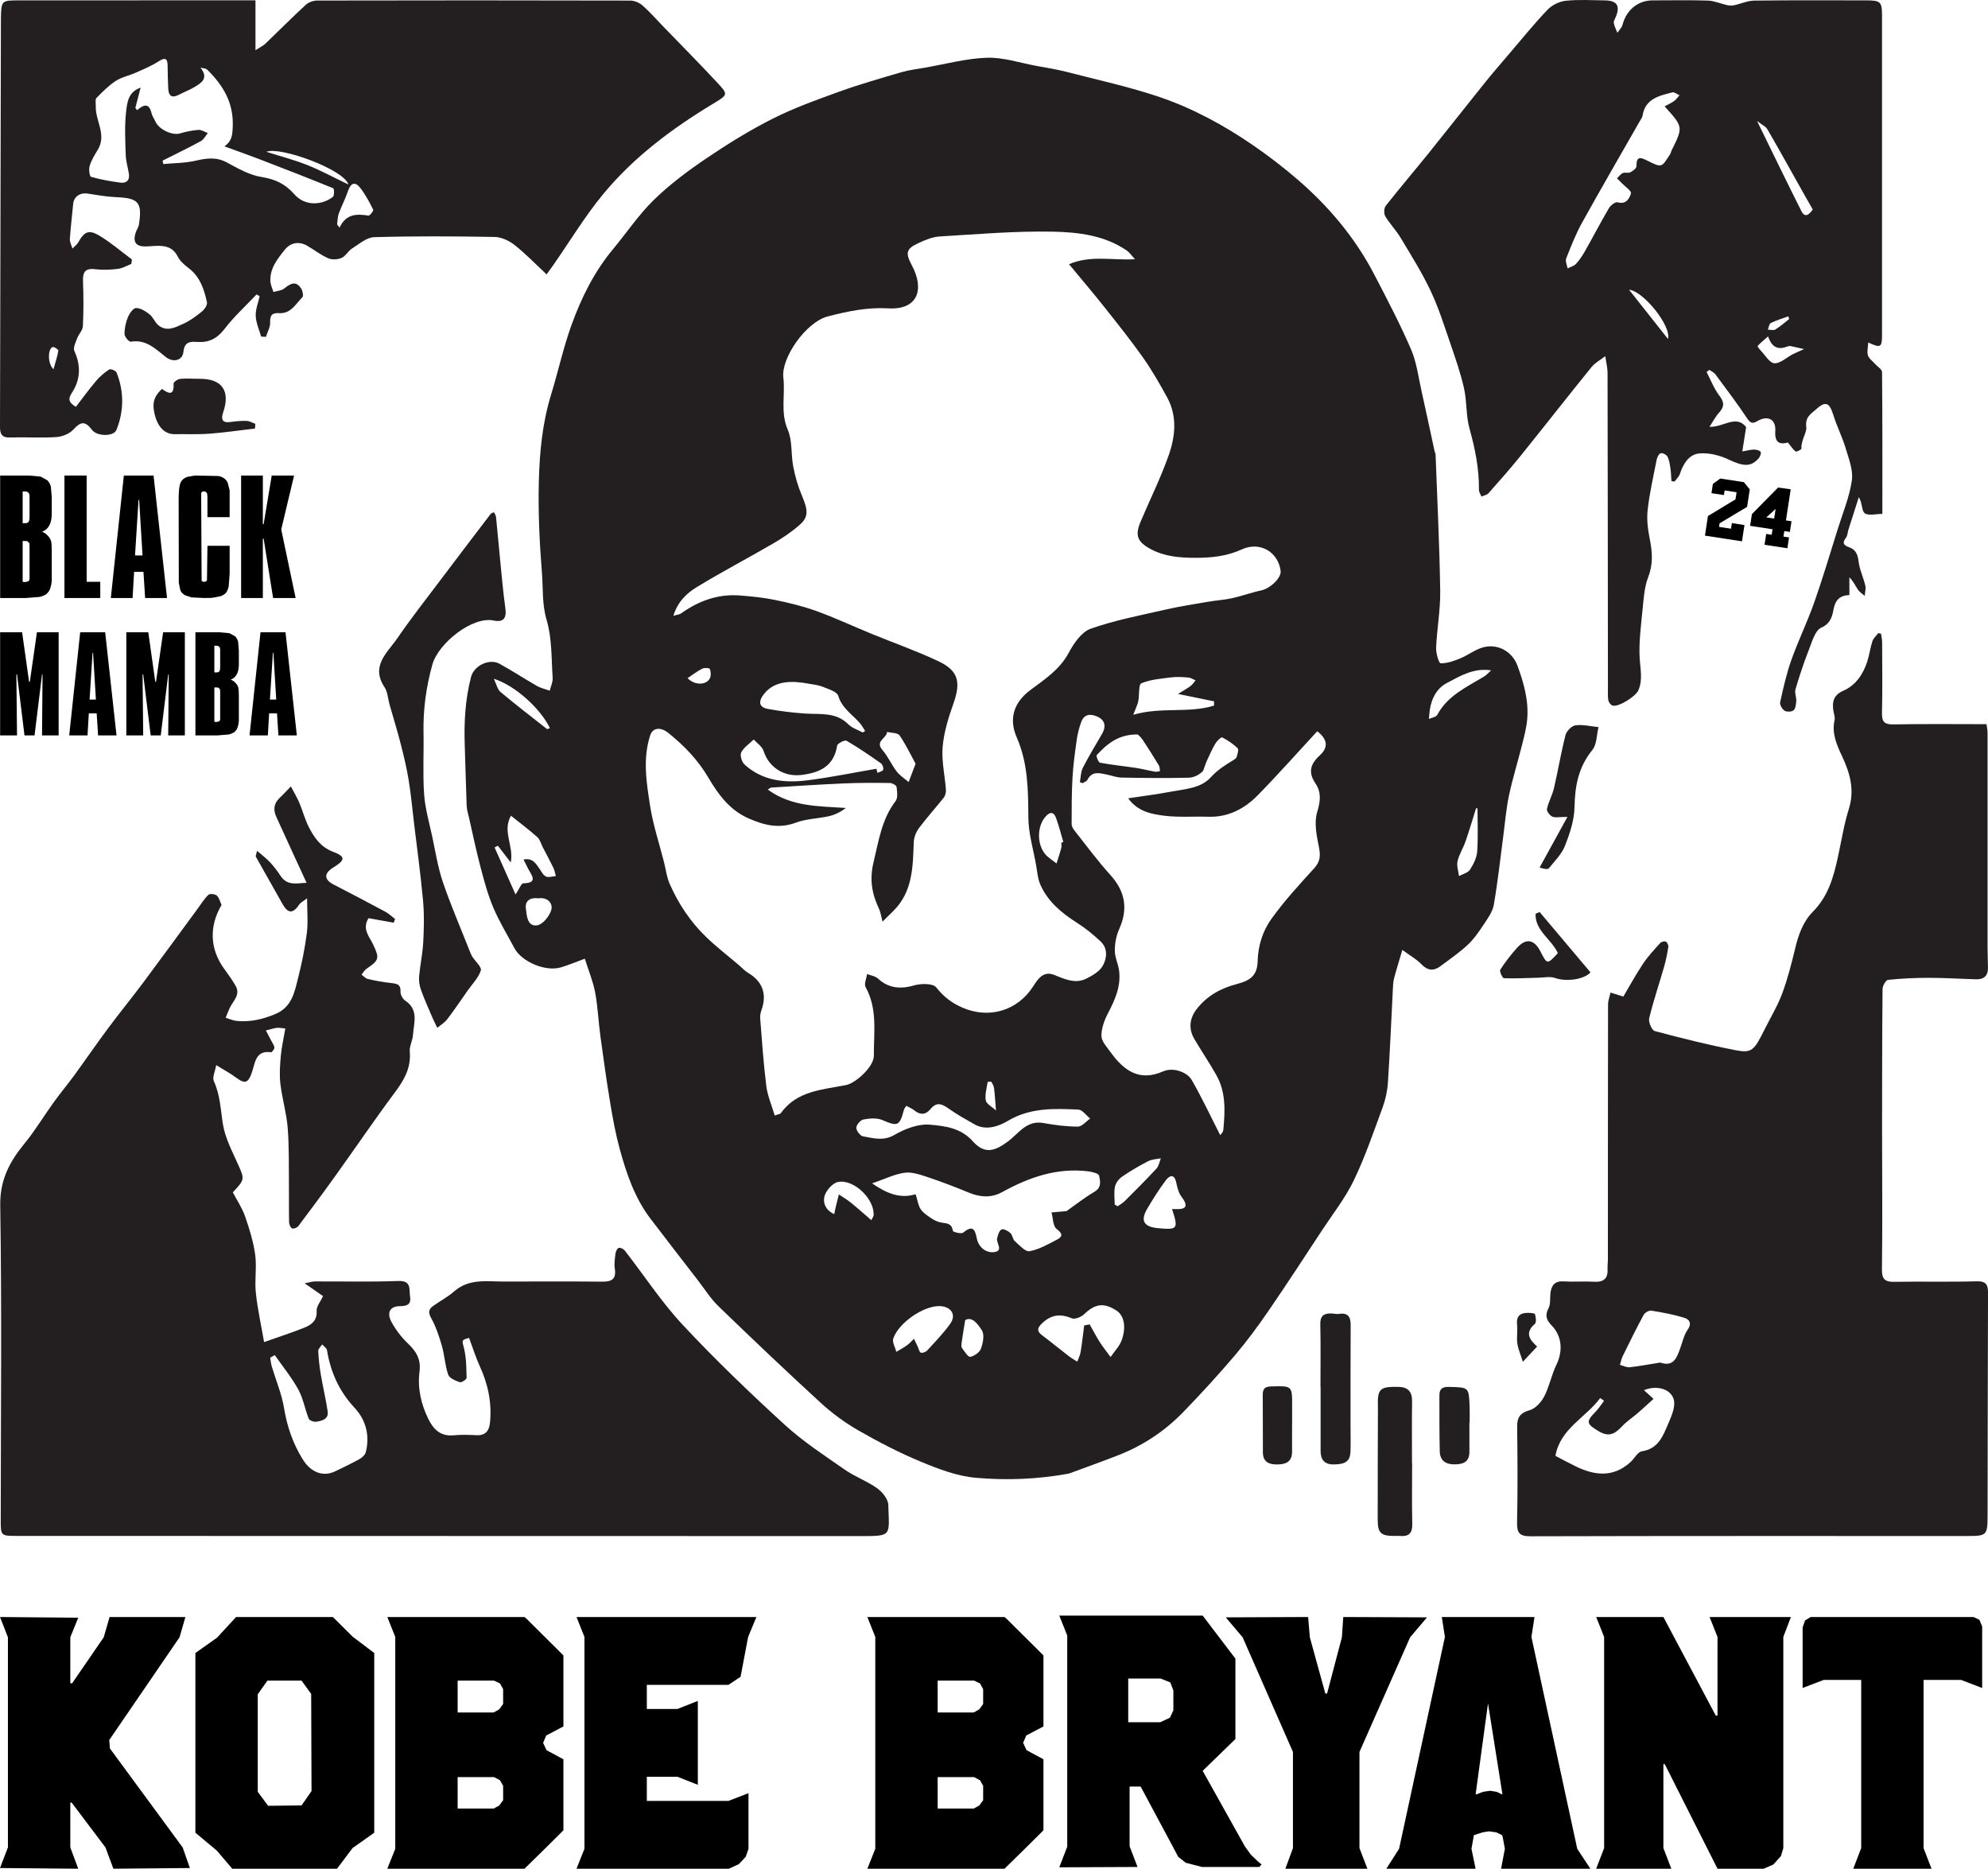 <?xml version="1.0" encoding="UTF-8"?>
<svg xmlns="http://www.w3.org/2000/svg" xmlns:xlink="http://www.w3.org/1999/xlink" width="506.44pt" height="475.98pt" viewBox="0 0 506.44 475.98" version="1.1">
<defs>
<clipPath id="clip1">
  <path d="M 386 161 L 506.441 161 L 506.441 392 L 386 392 Z M 386 161 "/>
</clipPath>
<clipPath id="clip2">
  <path d="M 0 411 L 49 411 L 49 475.98 L 0 475.98 Z M 0 411 "/>
</clipPath>
<clipPath id="clip3">
  <path d="M 49 411 L 96 411 L 96 475.98 L 49 475.98 Z M 49 411 "/>
</clipPath>
<clipPath id="clip4">
  <path d="M 98 411 L 144 411 L 144 475.98 L 98 475.98 Z M 98 411 "/>
</clipPath>
<clipPath id="clip5">
  <path d="M 146 411 L 193 411 L 193 475.98 L 146 475.98 Z M 146 411 "/>
</clipPath>
<clipPath id="clip6">
  <path d="M 220 411 L 266 411 L 266 475.98 L 220 475.98 Z M 220 411 "/>
</clipPath>
<clipPath id="clip7">
  <path d="M 269 411 L 322 411 L 322 475.98 L 269 475.98 Z M 269 411 "/>
</clipPath>
<clipPath id="clip8">
  <path d="M 312 411 L 364 411 L 364 475.98 L 312 475.98 Z M 312 411 "/>
</clipPath>
<clipPath id="clip9">
  <path d="M 353 411 L 406 411 L 406 475.98 L 353 475.98 Z M 353 411 "/>
</clipPath>
<clipPath id="clip10">
  <path d="M 406 411 L 457 411 L 457 475.98 L 406 475.98 Z M 406 411 "/>
</clipPath>
<clipPath id="clip11">
  <path d="M 459 411 L 505 411 L 505 475.98 L 459 475.98 Z M 459 411 "/>
</clipPath>
</defs>
<g id="surface1">
<path style=" stroke:none;fill-rule:nonzero;fill:rgb(13.699%,12.199%,12.5%);fill-opacity:1;" d="M 253.73 282.848 C 253.531 280.477 253.441 278.84 253.238 277.219 C 253.164 276.645 252.879 276.066 252.555 275.582 C 252.453 275.434 251.621 275.535 251.609 275.598 C 251.367 277.164 250.859 278.801 251.129 280.289 C 251.293 281.191 252.684 281.875 253.73 282.848 Z M 175.156 172.734 C 177.086 174.703 180.059 174.48 180.863 172.719 C 181.164 172.055 181.102 171.078 180.832 170.387 C 180.734 170.133 179.445 170.047 178.914 170.309 C 177.668 170.93 176.555 171.809 175.156 172.734 Z M 137.176 228.812 C 135.195 228.527 133.707 229.367 133.961 231.367 C 134.184 233.133 134.273 236.031 136.809 235.695 C 138.234 235.508 140.035 233.32 140.453 231.715 C 140.883 230.078 139.473 228.465 137.176 228.812 Z M 245.875 336.258 C 245.484 338.711 245.195 340.383 244.965 342.059 C 244.902 342.492 244.855 343.074 245.082 343.383 C 245.711 344.23 246.621 345.699 247.172 345.598 C 248.211 345.402 249.559 344.453 249.902 343.5 C 250.426 342.059 250.836 339.934 250.133 338.852 C 249.188 337.391 247.672 335.164 245.875 336.258 Z M 140.086 185.457 C 137.699 180.469 131.199 174.582 125.801 172.887 C 126.496 174.328 126.727 175.602 127.488 176.238 C 131.359 179.484 135.367 182.566 139.344 185.688 C 139.422 185.746 139.672 185.594 140.086 185.457 Z M 376.391 205.895 C 376.27 205.891 376.145 205.891 376.023 205.887 C 375.133 208.707 374.301 211.551 373.332 214.348 C 372.738 216.051 371.703 217.625 371.305 219.359 C 371.035 220.535 371.527 221.883 371.68 223.148 C 372.637 222.629 373.938 222.332 374.465 221.527 C 375.363 220.148 376.191 218.484 376.309 216.883 C 376.574 213.238 376.391 209.559 376.391 205.895 Z M 270.379 214.633 C 270.547 214.578 270.715 214.527 270.883 214.473 C 270.273 212.426 269.77 210.344 269.027 208.348 C 268.289 206.352 267.113 207.051 266.18 208.207 C 264.234 210.621 264.164 214.863 266.141 217.41 C 266.926 218.422 268.133 219.105 269.145 219.938 C 269.555 218.629 270 217.332 270.359 216.012 C 270.477 215.582 270.379 215.094 270.379 214.633 Z M 283.965 306.812 C 284.211 306.961 284.457 307.105 284.707 307.25 C 285.312 306.816 285.996 306.461 286.516 305.941 C 289.254 303.207 291.996 300.477 294.621 297.637 C 295.223 296.984 295.371 295.914 295.727 295.035 C 294.652 295.258 293.469 295.27 292.531 295.75 C 290.238 296.93 287.996 298.234 285.871 299.691 C 285.043 300.258 284.242 301.293 284.043 302.242 C 283.738 303.707 283.965 305.285 283.965 306.812 Z M 212.52 309.25 C 212.695 308.395 212.773 307.957 212.879 307.527 C 213.145 306.43 213.422 305.332 213.695 304.238 C 214.691 304.906 215.742 305.504 216.672 306.258 C 218.434 307.684 220.125 309.199 221.977 310.793 C 222.391 309.953 222.523 309.797 222.539 309.629 C 222.91 305.586 217.629 300.285 213.504 301.059 C 212.129 301.312 210.5 303.168 210.059 304.617 C 209.602 306.113 210.129 308.18 212.52 309.25 Z M 379.863 170.75 C 375.43 170.062 372.016 172.164 368.594 173.965 C 365.977 175.344 364.688 177.902 364.238 180.82 C 364.121 181.578 364.09 182.352 364.016 183.121 C 364.742 182.789 365.832 182.652 366.133 182.094 C 368.762 177.184 373.582 175.027 378.012 172.355 C 378.699 171.938 379.25 171.289 379.863 170.75 Z M 233.242 194.531 C 232.086 192.418 230.824 189.734 229.168 187.32 C 228.688 186.621 227.07 186.699 225.977 186.422 C 225.949 188.035 222.781 188.73 224.812 191.055 C 226.227 192.676 227.09 194.766 228.41 196.484 C 229.23 197.551 230.441 198.309 231.477 199.199 C 231.969 197.898 232.461 196.598 233.242 194.531 Z M 298.57 307.949 C 301.184 308.066 303.422 308.043 300.977 304.809 C 300.25 303.848 299.922 302.508 299.664 301.285 C 299.152 298.867 297.93 299.367 296.938 300.703 C 295.215 303.02 293.656 305.477 292.203 307.973 C 290.488 310.926 291.395 312.461 294.863 312.809 C 300.016 313.32 300.25 313.051 298.57 307.949 Z M 289.852 187.074 C 284.953 187.004 282.031 189.465 279.395 192.328 C 279.184 192.559 279.816 194.191 280.223 194.27 C 283.234 194.832 286.293 195.129 289.324 195.586 C 290.969 195.836 292.582 196.266 294.223 196.555 C 294.625 196.629 295.07 196.473 295.496 196.422 C 295.414 195.938 295.465 195.375 295.23 194.984 C 293.898 192.781 292.527 190.598 291.105 188.449 C 290.668 187.785 290.023 187.262 289.852 187.074 Z M 239.312 332.676 C 235.273 332.617 228.945 336.887 227.566 340.922 C 227.246 341.859 228.051 343.18 228.336 344.32 C 229.258 343.766 230.219 343.258 231.094 342.633 C 231.734 342.172 232.254 341.555 232.828 341.008 C 233.148 341.668 233.465 342.332 233.781 342.992 C 234.039 343.535 234.176 344.371 234.586 344.535 C 234.996 344.699 235.852 344.359 236.211 343.969 C 238.238 341.75 240.359 339.578 242.094 337.141 C 243.711 334.867 242.246 332.715 239.312 332.676 Z M 288.695 182.062 C 295.891 179.973 302.801 181.746 309.273 179.723 C 309.277 179.359 309.281 178.996 309.285 178.637 C 306.473 178.062 303.656 177.484 300.094 176.754 C 301.555 175.848 302.469 175.355 303.289 174.742 C 303.789 174.363 304.145 173.789 304.562 173.305 C 303.969 173.051 303.391 172.633 302.777 172.582 C 301.328 172.461 299.84 172.352 298.402 172.531 C 295.812 172.855 293.105 173.055 290.758 174.047 C 290 174.371 290.289 177.031 289.977 178.598 C 289.805 179.453 289.379 180.258 288.695 182.062 Z M 131.336 227.832 C 132.348 226.309 132.801 225.004 133.289 224.992 C 137.121 224.895 135.5 223.039 134.59 221.359 C 134.219 220.668 133.879 219.961 133.359 218.93 C 135.691 218.465 136.473 219.914 137.375 221.191 C 137.895 221.93 138.336 222.902 139.059 223.25 C 139.734 223.574 140.742 223.207 141.605 223.145 C 141.398 222.438 141.285 221.688 140.969 221.031 C 140.113 219.266 139.172 217.539 138.27 215.793 C 137.82 214.93 137.574 213.844 136.898 213.238 C 134.828 211.387 132.594 209.719 130.168 207.773 C 127.887 211.816 130.941 215.352 130.117 219.676 C 128.836 218.016 127.828 216.715 126.824 215.414 C 126.547 215.562 126.273 215.711 125.996 215.855 C 127.711 219.695 129.422 223.539 131.336 227.832 Z M 219.773 186.566 C 219.98 186.441 220.188 186.312 220.395 186.188 C 219.961 185.527 219.594 184.812 219.082 184.223 C 217.145 181.98 214.5 180.422 213.539 177.223 C 213.223 176.152 211.039 175.527 209.609 174.941 C 208.473 174.48 207.191 174.352 205.965 174.133 C 202.203 173.465 197.496 173.07 194.578 176.824 C 193.141 178.672 193.324 180.141 195.574 180.559 C 198.688 181.141 201.855 181.52 205.02 181.742 C 208.898 182.016 212.93 181.281 216.129 184.504 C 217.074 185.461 218.543 185.895 219.773 186.566 Z M 223.266 195.809 C 223.352 196.16 223.438 196.512 223.523 196.859 C 224.035 196.605 224.859 196.453 224.98 196.074 C 225.121 195.617 224.844 194.727 224.445 194.445 C 221.57 192.43 218.672 190.43 215.641 188.668 C 215.199 188.414 213.352 189.352 213.262 189.914 C 212.43 195.188 208.848 196.809 204.172 197.391 C 199.734 197.941 195.832 195.441 194.516 191.262 C 194.164 190.145 192.875 189.32 192.016 188.363 C 190.914 189.43 189.508 190.332 188.836 191.617 C 188.457 192.34 188.949 194.066 189.641 194.703 C 194.203 198.891 199.871 199.48 205.648 198.758 C 211.551 198.023 217.395 196.812 223.266 195.809 Z M 276.195 337.598 C 276.656 337.512 277.121 337.422 277.586 337.336 C 278.441 338.844 279.238 340.391 280.172 341.852 C 281.012 343.164 281.996 344.387 282.922 345.648 C 283.902 344.191 285.242 342.855 285.793 341.246 C 286.977 337.781 286.273 335 284.395 333.797 C 281.145 331.723 278.973 332.074 276.172 334.754 C 275.434 335.461 273.848 336.113 273.066 335.789 C 270.059 334.547 267.707 334.852 265.359 337.164 C 264.262 338.246 264.078 339.055 265.414 340.059 C 267.738 341.812 269.988 343.66 272.293 345.438 C 272.965 345.957 273.719 346.367 274.438 346.828 C 274.73 346.016 275.148 345.223 275.285 344.383 C 275.656 342.133 275.902 339.859 276.195 337.598 Z M 230.887 281.656 C 230.57 282.152 230.359 282.363 230.293 282.609 C 229.184 286.852 228.672 286.969 224.797 285.297 C 223.398 284.695 221.527 284.859 219.957 285.145 C 219.203 285.281 218.16 286.504 218.145 287.25 C 218.129 288 219.137 289.32 219.855 289.441 C 222.488 289.887 225.012 290.719 227.859 289.07 C 230.523 287.523 233.938 286.211 236.879 286.469 C 240.641 286.797 244.711 287.242 247.766 290.645 C 250.785 294.008 253.297 293.363 256.918 290.629 C 259.512 288.664 261.574 285.289 265.758 286.039 C 268.668 286.559 271.637 286.957 274.578 286.961 C 275.621 286.965 276.672 285.637 277.719 284.914 C 276.719 284.117 275.746 282.672 274.711 282.625 C 268.547 282.348 262.465 282.086 256.684 285.531 C 254.523 286.82 251.215 288.098 248.23 286.371 C 246.047 285.109 243.82 283.895 241.77 282.438 C 240.074 281.238 238.664 280.496 237.047 282.488 C 235.871 283.934 234.465 284.082 232.949 282.844 C 232.398 282.395 231.707 282.121 230.887 281.656 Z M 233.262 304.188 C 233.77 305.809 233.914 307.016 234.504 307.938 C 235.078 308.828 236.055 309.5 236.953 310.121 C 237.711 310.645 238.57 311.113 239.449 311.328 C 240.824 311.664 242.449 311.34 242.734 313.5 C 242.773 313.797 244.848 314.355 245.332 313.973 C 247.613 312.184 248.32 312.734 248.84 315.438 C 249.238 317.523 251.031 319.184 253.219 318.93 C 255.762 318.633 253.73 316.613 254.016 315.414 C 254.211 314.586 254.531 313.449 255.137 313.16 C 255.645 312.914 256.789 313.527 257.383 314.059 C 257.934 314.551 257.965 315.629 258.516 316.117 C 259.68 317.152 261.195 318.887 262.273 318.695 C 264.691 318.262 266.984 316.926 269.227 315.762 C 270.773 314.957 270.75 314.246 269.164 313.016 C 268.215 312.285 268.266 310.262 267.867 308.82 C 268.953 308.727 270.039 308.629 271.699 308.484 C 273.648 307.109 276.133 305.141 278.836 303.539 C 280.711 302.426 280.262 300.828 280 299.441 C 279.898 298.926 278.324 298.496 277.375 298.371 C 269.352 297.336 262.172 299.855 255.277 303.652 C 252.535 305.16 249.711 304.973 246.832 303.781 C 243.348 302.34 239.816 300.988 236.238 299.797 C 234.367 299.172 232.281 298.457 230.422 298.715 C 227.855 299.07 225.414 300.305 222.16 301.422 C 226.027 304.07 229.363 305.363 233.262 304.188 Z M 310.848 289.137 C 310.988 288.922 311.582 288.41 311.633 287.848 C 312.09 283.074 312.34 278.27 309.891 273.891 C 308.125 270.738 306.07 267.746 304.246 264.629 C 302.723 262.02 303.055 259.375 304.809 257.086 C 307.469 253.605 311.07 251.688 315.195 250.613 C 318.746 249.691 320.293 248.262 320.383 244.844 C 320.488 240.863 321.668 237.148 323.859 234.09 C 327.141 229.504 331.004 225.316 334.805 221.133 C 336.391 219.391 336.414 217.836 335.977 215.66 C 335.391 212.762 334.73 209.477 335.559 206.805 C 336.406 204.055 336.621 201.789 335.121 199.566 C 333.191 196.695 333.797 194.605 336.223 192.395 C 338.484 190.332 338.152 188.223 335.559 186.262 C 330.531 191.699 325.605 197.262 320.414 202.559 C 317.004 206.031 312.84 208.215 307.723 208.035 C 304.129 207.91 300.5 208.215 296.945 207.812 C 293.438 207.414 289.824 206.734 287.398 203.332 C 291.184 202.758 294.73 202.328 298.234 201.656 C 301.828 200.969 305.867 200.836 308.441 197.988 C 310.117 196.137 312.02 194.945 314.027 193.711 C 314.414 193.473 314.922 193.176 315.035 192.805 C 315.266 192.074 315.617 190.898 315.277 190.57 C 314.133 189.465 312.762 188.551 311.344 187.82 C 311.094 187.691 310.047 188.676 309.66 189.32 C 308.844 190.688 308.184 192.156 307.52 193.613 C 307.121 194.492 306.836 195.422 306.5 196.332 C 305.672 197.258 304.238 198.055 302.789 198.09 C 297.094 198.223 291.391 198.16 285.691 198.059 C 284.473 198.039 283.262 197.551 282.043 197.305 C 280.16 196.93 278.219 196.281 277.016 198.637 C 276.816 199.02 276.219 199.199 275.805 199.477 C 275.57 199.391 275.332 199.309 275.094 199.227 C 275.336 197.984 275.316 196.609 275.867 195.531 C 277.383 192.562 279.137 189.723 280.797 186.828 C 281.789 185.098 281.535 183.508 279.758 182.633 C 278.102 181.812 276.25 181.656 275.434 183.922 C 274.918 185.344 274.523 186.84 274.312 188.336 C 273.855 191.555 273.406 194.785 273.219 198.027 C 272.992 201.973 273.004 205.934 272.996 209.891 C 272.996 210.453 273.371 211.102 273.746 211.574 C 276.746 215.367 279.617 219.277 282.855 222.855 C 286.68 227.082 287.426 231.5 285.098 236.684 C 284.352 238.352 283.988 240.328 283.996 242.16 C 284.004 243.895 284.906 245.605 285.105 247.359 C 285.555 251.266 284.055 254.672 282.27 258.059 C 281.34 259.824 280.57 261.918 280.59 263.852 C 280.605 265.234 281.961 266.672 282.887 267.961 C 286.32 272.715 290.238 275.566 296.32 272.887 C 298.906 271.75 302.445 273.121 303.551 275.023 C 306.121 279.449 308.285 284.109 310.848 289.137 Z M 197.355 284.137 C 198.258 283.801 198.738 283.777 198.91 283.535 C 203.016 277.805 209.504 277.574 215.535 276.375 C 218.086 275.867 222.637 271.613 222.613 268.941 C 222.57 263.047 223.605 257.008 220.512 251.418 C 220.074 250.621 220.734 249.219 220.883 248.094 C 221.824 248.469 222.977 248.613 223.668 249.258 C 226.246 251.652 229.297 252.023 232.73 251.02 C 234.531 250.492 237.652 250.426 238.496 251.488 C 240.395 253.875 242.402 255.449 245.199 256.66 C 251.949 259.586 259.223 257.48 263.23 251.191 C 264.383 249.383 265.797 247.227 268.531 248.312 C 271.215 249.379 273.883 250.664 276.711 249.277 C 278.312 248.492 280.145 247.414 280.945 245.961 C 281.977 244.098 282.273 241.582 280.395 239.816 C 278.531 238.059 276.512 236.402 274.352 235.035 C 270.418 232.547 266.941 229.652 265.027 225.328 C 264.348 223.797 264.242 222 263.941 220.312 C 263.223 216.293 262 212.27 261.973 208.242 C 261.922 201.27 261.891 194.41 259.027 187.863 C 256.895 183.004 258.316 178.859 262.504 175.746 C 266.133 173.043 269.953 170.566 272.246 166.289 C 273.535 163.883 275.504 160.977 277.828 160.152 C 283.934 157.988 290.387 156.766 296.734 155.312 C 300.348 154.484 304.023 153.914 307.68 153.285 C 309.742 152.93 311.852 152.812 313.891 152.363 C 316.383 151.816 318.797 150.906 321.289 150.387 C 323.578 149.906 326.477 147.18 326.238 145.402 C 325.59 140.539 320.949 137.828 316.328 139.945 C 312.559 141.672 308.676 142.078 304.656 142.082 C 300.641 142.086 296.695 141.797 293.051 139.812 C 289.781 138.027 289.09 136.395 290.531 132.965 C 292.914 127.309 295.668 121.789 297.707 116.012 C 299.418 111.176 299.961 106.023 297.32 101.203 C 295.418 97.734 293.441 94.277 291.164 91.051 C 288.02 86.605 284.605 82.344 281.219 78.074 C 278.457 74.59 275.566 71.203 272.332 67.297 C 277.941 64.914 283.297 66.375 289.129 66.023 C 288.254 65.082 287.75 64.293 287.035 63.805 C 281.371 59.93 274.699 59.137 268.242 59.008 C 258.625 58.816 248.98 59.652 239.359 60.234 C 237.527 60.348 235.668 61.133 233.965 61.922 C 230.758 63.41 230.613 64.43 232.344 67.688 C 235.465 73.574 233.98 78.996 226.234 78.543 C 221.047 78.238 215.965 79.258 210.848 80.605 C 205.289 82.07 198.957 91.18 199.555 96.16 C 200.082 100.566 198.758 105.008 200.684 109.465 C 201.898 112.27 201.469 115.746 202.078 118.863 C 202.57 121.387 203.293 123.914 204.301 126.277 C 205.84 129.898 206.023 131.645 203.762 133.641 C 201.727 135.438 199.43 136.996 197.078 138.367 C 190.586 142.148 183.918 145.629 177.508 149.539 C 174.941 151.102 172.617 153.277 171.543 156.855 C 172.445 156.578 173.086 156.539 173.527 156.227 C 178.02 153.027 182.945 151.234 188.508 151.676 C 191.5 151.91 194.512 152.207 197.441 152.812 C 200.992 153.547 204.555 154.398 207.953 155.629 C 212.66 157.332 217.211 159.461 221.848 161.363 C 227.59 163.719 233.473 165.785 239.078 168.43 C 244.18 170.84 244.812 173.754 242.891 179.188 C 241.629 182.746 240.461 186.473 240.141 190.199 C 239.828 193.781 240.699 197.461 240.965 201.102 C 241.012 201.77 240.844 202.621 240.445 203.129 C 238.383 205.754 236.113 208.227 234.121 210.902 C 233.371 211.906 232.816 213.305 232.773 214.543 C 232.555 220.895 232.508 227.25 227.469 232.133 C 226.578 232.996 225.703 233.879 224.824 234.75 C 224.508 233.59 224.348 232.355 223.84 231.281 C 222.066 227.531 221.508 223.887 222.531 219.637 C 223.848 214.188 224.594 208.688 228.148 204.047 C 228.777 203.23 228.555 201.621 228.395 200.426 C 228.34 200.012 227.297 199.445 226.695 199.438 C 222.832 199.387 218.965 199.371 215.105 199.539 C 208.902 199.805 202.703 200.219 196.508 200.598 C 196.219 200.613 195.945 200.914 195.602 201.117 C 201.617 205.508 208.535 205.336 215.48 205.797 C 214.047 206.902 212.605 207.57 211.086 207.91 C 208.328 208.523 205.379 208.551 202.777 209.527 C 198.438 211.164 194.605 210.176 190.664 208.441 C 185.875 206.336 182.934 202.293 180.473 198.105 C 177.801 193.547 174.312 189.953 170.289 186.715 C 168.273 185.086 166.273 185.328 165.629 187.32 C 163.699 193.262 164.684 199.27 165.594 205.164 C 166.344 210.039 167.938 214.785 169.152 219.59 C 169.621 221.438 169.836 223.391 170.59 225.109 C 172.812 230.168 175.848 234.75 179.824 238.598 C 182.492 241.18 185.453 243.457 188.281 245.871 C 189.051 246.527 189.742 247.309 190.598 247.812 C 194.254 249.961 195.449 253.258 193.984 257.273 C 193.742 257.945 193.602 258.723 193.656 259.43 C 194.121 265.164 194.5 270.914 195.215 276.621 C 195.523 279.086 196.566 281.453 197.355 284.137 Z M 357.25 241.957 C 356.438 244.699 355.73 246.938 355.133 249.207 C 354.898 250.09 354.879 251.035 354.828 251.953 C 354.418 259.883 354.094 267.82 353.57 275.742 C 353.43 277.887 352.949 280.082 352.211 282.102 C 349.914 288.336 347.762 294.66 344.891 300.633 C 342.746 305.098 339.609 309.086 336.863 313.258 C 332.316 320.164 327.809 327.102 323.129 333.914 C 320.453 337.812 317.637 341.645 314.574 345.242 C 310.359 350.191 305.961 354.996 301.434 359.664 C 296.824 364.414 291.383 368.07 285.211 370.523 C 281.031 372.184 276.785 373.676 272.57 375.234 C 272.398 375.301 272.219 375.352 272.039 375.383 C 264.246 376.793 256.332 377.098 248.523 376.402 C 243.797 375.98 239.07 374.172 234.617 372.324 C 229.137 370.051 223.82 367.293 218.668 364.34 C 215.23 362.371 211.961 359.961 209.039 357.281 C 200.246 349.227 191.605 341 183.027 332.711 C 181.023 330.773 179.504 328.332 177.781 326.105 C 173.77 320.91 169.758 315.715 165.773 310.5 C 161.727 305.215 159.621 299.031 157.895 292.734 C 156.848 288.926 156.129 285.02 155.48 281.121 C 154.527 275.391 153.727 269.629 152.945 263.871 C 152.441 260.18 152.301 256.43 151.613 252.777 C 151.086 249.973 149.953 247.277 148.98 244.188 C 146.859 244.969 144.898 245.805 142.863 246.406 C 138.965 247.559 132.906 244.992 131.039 241.488 C 129.219 238.078 127.188 234.75 125.68 231.203 C 124.293 227.93 123.359 224.445 122.445 220.996 C 121.34 216.812 120.461 212.57 119.496 208.348 C 119.254 207.297 118.922 206.242 118.879 205.18 C 118.676 200.117 118.582 195.051 118.398 189.988 C 118.188 184.055 118.496 178.172 120.004 172.406 C 120.766 169.504 124.691 167.645 127.273 169.074 C 130.508 170.859 133.602 172.895 136.809 174.727 C 137.793 175.289 138.961 175.531 140.047 175.918 C 140.312 174.828 140.867 173.723 140.793 172.656 C 140.449 167.73 140.645 162.609 139.266 157.969 C 138.047 153.863 138.375 149.848 138.055 145.832 C 137.43 138.062 137.066 130.234 137.273 122.449 C 137.469 115.086 138.18 107.707 140.375 100.566 C 142.199 94.633 143.504 88.523 145.617 82.703 C 148.117 75.812 151.375 69.227 156.133 63.504 C 159.633 59.301 162.703 54.672 166.602 50.879 C 170.676 46.91 175.328 43.453 180.055 40.258 C 185.465 36.598 191.066 33.141 196.898 30.203 C 202.293 27.488 208.035 25.418 213.734 23.367 C 218.938 21.492 224.27 19.961 229.578 18.406 C 231.527 17.836 233.574 17.594 235.586 17.246 C 240.855 16.328 246.113 14.883 251.406 14.707 C 255.566 14.57 259.781 16.004 263.961 16.77 C 266.559 17.246 269.176 17.66 271.727 18.316 C 279.672 20.367 287.734 22.109 295.484 24.746 C 303.902 27.617 311.766 31.891 319.121 36.934 C 323.102 39.66 326.953 42.621 330.605 45.773 C 338.539 52.625 345.219 60.562 350.078 69.898 C 353.348 76.18 356.645 82.473 359.453 88.961 C 360.891 92.281 361.328 96.043 362.137 99.625 C 363.285 104.727 364.355 109.848 365.465 114.961 C 365.523 115.227 365.699 115.48 365.711 115.742 C 366.137 127.316 366.719 138.891 366.891 150.469 C 366.965 155.297 366.062 160.129 365.848 164.969 C 365.785 166.344 366.547 168.93 366.988 168.941 C 368.652 168.992 370.398 168.352 372.004 167.695 C 373.977 166.883 375.746 165.469 377.77 164.898 C 381.441 163.867 385.215 165.871 386.555 169.516 C 388.18 173.926 389.473 178.477 389.047 183.246 C 388.848 185.461 388.262 187.648 387.719 189.816 C 386.645 194.109 385.312 198.344 384.398 202.672 C 383.672 206.121 383.398 209.668 382.934 213.176 C 382.16 218.949 381.543 224.754 380.539 230.488 C 380.23 232.254 379.008 233.922 377.973 235.484 C 376.766 237.309 375.496 239.164 373.914 240.645 C 371.754 242.652 369.301 244.352 366.922 246.117 C 365.191 247.402 363.652 247.227 362.074 245.578 C 360.898 244.352 359.336 243.492 357.25 241.957 "/>
<path style=" stroke:none;fill-rule:nonzero;fill:rgb(13.699%,12.199%,12.5%);fill-opacity:1;" d="M 70.004 345.164 C 69.609 345.383 69.215 345.602 68.824 345.82 C 68.961 346.574 69.027 347.352 69.246 348.082 C 70.297 351.609 71.773 355.066 72.363 358.668 C 73.133 363.355 74.625 367.676 77.09 371.66 C 79.258 375.172 82.41 376.227 85.48 374.719 C 87.516 373.719 89.578 372.758 91.555 371.652 C 92.223 371.281 92.988 370.609 93.168 369.93 C 94.277 365.691 93.207 361.676 90.367 358.629 C 86.402 354.379 84.223 349.516 83.301 343.906 C 83.215 343.367 82.496 342.934 82.07 342.445 C 81.719 342.992 81.051 343.551 81.07 344.078 C 81.16 346.09 81.383 348.102 81.719 350.086 C 82.246 353.227 83.008 356.328 83.469 359.477 C 83.766 361.488 82.047 361.891 80.598 362.125 C 79.984 362.227 78.84 361.824 78.656 361.363 C 77.672 358.926 77.25 356.207 76 353.934 C 74.301 350.848 72.031 348.074 70.004 345.164 Z M 72.688 261.965 C 71.492 261.867 70.941 261.723 70.43 261.809 C 69.52 261.961 68.629 262.25 67.73 262.48 C 68.219 263.402 68.719 264.312 69.191 265.238 C 69.465 265.77 69.887 266.316 69.891 266.855 C 69.895 267.262 69.281 268.059 69.039 268.023 C 65.094 267.449 65.004 270.719 64.219 273.012 C 63.246 275.863 62.484 276.215 60.105 274.449 C 58.723 273.422 57.184 272.605 55.074 271.297 C 54.793 272.953 54.035 274.441 54.469 275.375 C 56.121 278.926 56.184 282.688 56.801 286.418 C 57.367 289.82 59.062 293.074 60.504 296.281 C 62.344 300.383 62.449 300.336 59.309 303.703 C 60.34 305.676 61.672 307.641 62.426 309.805 C 63.535 312.992 64.555 316.285 65.012 319.613 C 65.445 322.781 64.832 326.086 65.172 329.281 C 65.617 333.469 66.543 337.602 67.273 341.848 C 71.133 340.48 74.375 339.43 77.535 338.168 C 79.367 337.438 80.82 336.355 80.664 333.867 C 80.598 332.781 81.598 331.629 82.289 330.125 C 81.227 329.387 79.754 328.363 77.602 326.871 C 79.047 326.594 79.609 326.395 80.172 326.395 C 87.273 326.367 94.383 326.543 101.477 326.281 C 104.914 326.156 104.176 328.418 104.465 330.246 C 104.797 332.359 103.574 332.68 101.824 332.695 C 99.348 332.715 98.422 334.367 99.773 336.805 C 100.863 338.77 102.285 340.652 103.914 342.191 C 106.062 344.219 107.27 346.238 106.867 349.387 C 106.34 353.547 107.254 357.617 109.102 361.402 C 110.379 364.02 112.195 365.898 115.516 365.59 C 117.438 365.406 119.391 365.453 121.324 365.559 C 123.707 365.688 124.629 364.418 124.832 362.289 C 125.305 357.332 124.355 352.656 122.285 348.133 C 121.203 345.766 120.426 343.258 119.496 340.777 C 117.453 341.316 117.711 341.395 118.203 343.406 C 118.801 345.844 118.809 348.445 118.859 350.98 C 118.863 351.359 117.551 352.215 117.129 352.066 C 116.023 351.676 114.496 351.051 114.184 350.152 C 113.359 347.785 113.25 345.176 112.555 342.746 C 111.855 340.316 111.023 337.863 109.809 335.664 C 109.02 334.238 109.227 333.453 110.328 332.656 C 112.09 331.391 114.059 330.367 115.68 328.941 C 119.484 325.598 124.016 326.426 128.418 326.422 C 136.723 326.414 145.023 326.363 153.328 326.449 C 155.719 326.477 157.035 325.926 156.629 323.188 C 156.441 321.934 156.629 320.602 156.793 319.328 C 156.863 318.781 157.219 317.973 157.617 317.848 C 158.035 317.719 158.852 318.125 159.176 318.543 C 164.09 324.859 168.492 331.641 173.93 337.461 C 182.188 346.309 190.957 354.711 199.891 362.887 C 204.574 367.18 209.992 370.703 215.23 374.352 C 217.812 376.152 220.891 377.242 223.449 379.07 C 224.773 380.016 226.254 381.84 226.293 383.305 C 226.516 391.363 227.414 391.262 218.828 391.258 C 147.336 391.223 75.836 391.223 4.34 391.211 C 0.18 391.211 0.184 391.207 0.188 387.039 C 0.203 360.379 0.477 333.719 0.062 307.066 C -0.043 300.516 2.438 295.914 6.242 291.266 C 8.945 287.969 11.156 284.27 13.656 280.805 C 15.355 278.445 17.227 276.211 18.941 273.863 C 21.809 269.93 24.559 265.91 27.465 262.008 C 30.406 258.051 33.531 254.234 36.48 250.281 C 41.176 243.992 45.793 237.645 50.445 231.32 C 51.301 230.156 52.062 228.883 53.105 227.91 C 53.473 227.566 54.785 227.711 55.234 228.113 C 55.852 228.668 56.055 229.68 56.438 230.5 C 53.207 235.965 53.469 241.797 57.125 246.785 C 58.141 248.172 59.141 249.578 60.004 251.062 C 61.367 253.395 59.371 254.934 58.52 256.742 C 58.137 257.559 57.828 258.406 57.488 259.242 C 58.457 259.523 59.41 259.969 60.398 260.055 C 63.801 260.348 66.98 259.621 70.164 258.277 C 74.297 256.535 75.008 252.84 75.902 249.262 C 76.859 245.453 77.672 241.578 78.164 237.688 C 78.512 234.914 78.23 232.062 78.23 228.805 C 77.348 229.5 76.57 229.863 76.164 230.477 C 74.59 232.84 73.289 232.613 71.977 230.266 C 69.727 226.234 67.426 222.234 65.172 218.203 C 65.078 218.031 65.273 217.699 65.496 216.715 C 66.777 217.832 67.867 218.637 68.773 219.609 C 69.762 220.672 70.656 221.84 71.449 223.059 C 73.242 225.809 75.809 224.891 78.102 224.871 C 75.477 219.156 72.906 213.602 70.375 208.031 C 69.582 206.281 69.734 204.652 71.219 203.254 C 72.219 202.312 73.141 201.293 74.098 200.309 C 74.82 201.688 75.633 203.027 76.242 204.453 C 77.129 206.535 77.68 208.777 78.719 210.77 C 80.109 213.434 81.75 215.801 84.926 216.992 C 88.027 218.152 87.926 219.055 85.156 220.809 C 85 220.906 84.84 221 84.688 221.102 C 82.465 222.582 82.598 224.062 84.996 225.305 C 89.402 227.578 93.797 229.879 98.164 232.227 C 99.062 232.711 99.82 233.453 100.645 234.078 C 100.531 234.395 100.418 234.707 100.305 235.02 C 98.137 234.633 95.973 234.246 93.875 233.871 C 92.203 236.598 94.055 238.508 94.988 240.441 C 96.703 244.004 96.652 244.566 93.438 246.703 C 92.891 247.07 92.539 247.734 92.098 248.258 C 92.645 248.641 93.141 249.234 93.738 249.367 C 95.691 249.809 97.672 250.18 99.66 250.395 C 101.098 250.551 102.137 250.707 102.031 252.609 C 101.988 253.359 102.594 254.453 103.242 254.883 C 106.754 257.223 105.406 260.582 105.203 263.664 C 105.109 265.074 104.262 266.492 104.387 267.852 C 104.758 272.008 102.926 275.121 100.559 278.301 C 95.445 285.16 90.637 292.246 85.652 299.203 C 82.496 303.609 79.27 307.961 76.008 312.289 C 75.707 312.691 74.824 313.051 74.43 312.891 C 74.02 312.719 73.66 311.906 73.645 311.367 C 73.574 308.23 73.641 305.094 73.605 301.957 C 73.551 297.07 73.676 292.164 73.293 287.301 C 72.996 283.531 71.879 279.836 71.43 276.07 C 71.156 273.738 71.32 271.324 71.535 268.973 C 71.742 266.684 72.27 264.426 72.688 261.965 "/>
<g clip-path="url(#clip1)" clip-rule="nonzero">
<path style=" stroke:none;fill-rule:nonzero;fill:rgb(13.699%,12.199%,12.5%);fill-opacity:1;" d="M 422.926 347.055 C 426.367 348.238 427.16 345.809 428.023 343.445 C 428.617 341.832 428.973 340.031 429.934 338.672 C 431.102 337.02 430.281 336.027 429.086 335.66 C 426.355 334.816 423.516 334.293 420.684 333.84 C 420.086 333.742 419.035 334.328 418.73 334.891 C 416.852 338.359 415.109 341.906 413.371 345.445 C 413.035 346.129 412.91 346.914 412.684 347.648 C 413.516 347.867 414.375 348.34 415.172 348.25 C 417.777 347.961 420.363 347.465 422.926 347.055 Z M 421.234 356.309 C 419.746 357.648 418.477 358.836 417.164 359.969 C 415.887 361.07 414.441 362.008 413.285 363.223 C 411.508 365.098 410.008 366.211 407.215 364.523 C 404.223 362.723 403.902 362.168 406.461 359.598 C 407.285 358.766 407.91 357.73 408.629 356.789 C 408.301 356.559 407.973 356.328 407.648 356.098 C 403.969 361.098 397.445 363.891 396.242 370.828 C 398.234 371.859 399.805 372.719 401.414 373.5 C 406.27 375.863 411.004 376.387 415.363 372.41 C 416.371 371.496 417.195 369.816 418.277 369.656 C 422.43 369.035 423.621 365.801 424.938 362.73 C 425.754 360.82 426.801 358.555 426.438 356.703 C 425.867 353.785 422.016 352.715 418.801 354.102 C 419.578 354.805 420.305 355.465 421.234 356.309 Z M 413.547 253.836 C 415.125 251.176 416.707 248.246 418.547 245.492 C 419.812 243.598 421.402 241.906 422.93 240.199 C 423.215 239.879 424.016 239.664 424.355 239.84 C 424.723 240.027 425.074 240.766 425.004 241.195 C 424.738 242.906 424.395 244.613 423.914 246.277 C 422.664 250.645 421.191 254.953 420.129 259.359 C 419.898 260.324 420.797 262.422 421.547 262.621 C 428.293 264.434 435.086 266.117 441.941 267.465 C 446.254 268.309 446.812 267.668 449.516 262.23 C 451.039 259.172 452.84 256.219 454.023 253.031 C 455.43 249.246 456.426 245.297 457.367 241.363 C 458.18 237.969 459.426 234.645 461.793 232.266 C 465.703 228.336 467.07 223.496 468.18 218.414 C 469.09 214.262 469.746 210.023 471.008 205.977 C 472.527 201.117 471.238 196.824 469.238 192.559 C 467.867 189.637 466.598 186.762 467.359 183.391 C 467.523 182.648 467.16 181.789 467.043 180.98 C 466.707 178.688 467.105 177.023 469.621 175.918 C 472.738 174.543 474.617 171.758 475.672 168.535 C 476.227 166.828 476.438 165.012 477 163.309 C 477.25 162.547 477.973 161.938 478.48 161.258 C 478.719 161.309 478.957 161.363 479.191 161.418 C 479.289 162.152 479.469 162.887 479.469 163.621 C 479.492 169.613 479.578 175.609 479.43 181.598 C 479.375 183.934 480.109 184.559 482.43 184.512 C 490.254 184.359 498.082 184.453 506.059 184.453 C 506.176 185.324 506.324 185.934 506.324 186.539 C 506.332 204.805 506.32 223.066 506.324 241.328 C 506.324 243.078 506.426 244.828 506.434 246.578 C 506.438 248.512 505.414 249.488 503.504 249.438 C 499.469 249.328 495.434 249.066 491.398 249.062 C 487.922 249.059 484.434 249.223 480.977 249.582 C 480.418 249.641 479.586 251.094 479.578 251.91 C 479.465 263.898 479.461 275.891 479.453 287.879 C 479.453 299.688 479.586 311.492 479.422 323.297 C 479.387 326.047 480.359 326.535 482.758 326.492 C 489.672 326.367 496.598 326.562 503.508 326.363 C 505.984 326.293 506.453 327.227 506.445 329.383 C 506.367 348.105 506.375 366.828 506.332 385.555 C 506.32 391.246 506.285 391.238 500.648 391.238 C 463.754 391.238 426.855 391.203 389.961 391.305 C 387.086 391.312 386.406 390.488 386.469 387.73 C 386.652 379.621 386.594 371.5 386.492 363.383 C 386.465 360.945 387.316 359.871 389.73 359.168 C 391.199 358.738 392.66 357.102 393.41 355.641 C 394.719 353.094 395.258 350.16 396.512 347.578 C 398.176 344.148 397.938 340.34 395.285 337.613 C 393.973 336.262 393.496 335.066 394.484 333.215 C 395.043 332.172 394.82 330.719 394.965 329.449 C 395.195 327.449 396.023 326.238 398.34 326.383 C 400.914 326.543 403.512 326.316 406.086 326.473 C 408.609 326.625 409.68 325.582 409.527 323.105 C 409.484 322.375 409.609 321.633 409.609 320.898 C 409.617 299.223 409.609 277.543 409.648 255.867 C 409.648 254.852 410.055 253.836 410.273 252.816 C 411.184 253.102 412.09 253.383 413.547 253.836 "/>
</g>
<path style=" stroke:none;fill-rule:nonzero;fill:rgb(13.699%,12.199%,12.5%);fill-opacity:1;" d="M 455.777 81.277 C 455.715 81.039 455.648 80.801 455.586 80.562 C 454.082 81.117 452.531 81.574 451.105 82.277 C 450.68 82.488 450.598 83.391 450.359 83.973 C 451.004 83.973 451.797 84.215 452.266 83.93 C 453.512 83.164 454.617 82.176 455.777 81.277 Z M 415.004 73.801 C 418.367 78.055 421.543 82.07 424.914 86.336 C 425.836 83.07 418.629 74.113 415.004 73.801 Z M 450.41 85.684 C 449.312 86.652 448.473 87.34 447.746 88.125 C 447.672 88.207 448.207 88.945 448.547 89.297 C 449.684 90.469 450.816 92.469 452.031 92.527 C 453.547 92.602 455.125 91.039 456.703 90.23 C 457.641 89.75 458.625 89.355 459.59 88.922 C 458.441 88.66 457.297 88.387 456.145 88.152 C 455.891 88.102 455.582 88.156 455.332 88.254 C 453.102 89.133 451.418 88.648 450.41 85.684 Z M 461.801 53.359 C 461.074 52.09 460.441 51.004 459.828 49.91 C 456.641 44.234 453.484 38.539 450.227 32.902 C 449.816 32.195 448.867 31.797 447.609 30.82 C 451.648 39.055 455.203 46.43 458.887 53.738 C 459.855 55.66 460.895 54.602 461.801 53.359 Z M 424.051 27.094 C 425.039 26.547 425.84 26.199 426.527 25.695 C 427.043 25.32 427.41 24.746 427.844 24.262 C 427.234 23.996 426.539 23.395 426.035 23.527 C 422.68 24.402 419.125 25.109 418.438 29.465 C 418.355 29.969 417.98 30.434 417.715 30.898 C 412.812 39.492 407.836 48.047 403.039 56.699 C 401.43 59.602 400.207 62.73 398.988 65.824 C 398.715 66.516 399.199 67.504 399.34 68.355 C 400.062 67.992 400.957 67.785 401.469 67.23 C 402.375 66.238 403.141 65.086 403.805 63.91 C 405.859 60.285 407.777 56.582 409.891 52.992 C 410.309 52.281 411.52 51.367 412.09 51.531 C 414.293 52.148 415.113 50.531 415.484 49.242 C 415.656 48.648 413.984 47.52 413.145 46.641 C 412.746 46.227 412.332 45.828 411.922 45.426 C 412.41 44.965 412.828 44.34 413.406 44.082 C 413.957 43.84 414.77 44.16 415.297 43.895 C 415.941 43.57 416.879 42.895 416.879 42.371 C 416.867 39.586 417.992 40.086 419.797 40.984 C 423.473 42.828 423.32 42.586 425.508 39.188 C 425.652 38.961 425.664 38.656 425.789 38.41 C 428.816 32.332 428.816 32.336 424.051 27.094 Z M 471.129 151.559 C 468.637 151.684 467.543 152.809 467.055 155.367 C 466.781 156.816 466.383 158.816 464.004 159.844 C 462.379 160.547 461.59 163.539 460.758 165.641 C 459.469 168.898 458.383 172.242 457.387 175.602 C 457.133 176.461 457.645 177.52 457.594 178.477 C 457.547 179.32 457.449 180.406 456.922 180.906 C 456.469 181.328 455.176 181.379 454.617 181.023 C 454 180.633 453.352 179.492 453.492 178.852 C 454.297 175.23 455.105 171.586 456.344 168.102 C 458.102 163.164 460.418 158.43 462.16 153.488 C 464.344 147.293 466.207 140.988 468.176 134.719 C 469.461 130.617 471.152 126.566 471.758 122.359 C 472.133 119.766 470.984 116.871 470.191 114.207 C 469.336 111.344 467.953 108.637 467.062 105.777 C 466.035 102.488 465.086 102.059 462.621 104.277 C 461.305 105.465 459.805 106.191 460.152 108.832 C 460.324 110.105 458.758 112.223 458.918 114.266 C 458.934 114.492 457.652 115.16 457.434 114.996 C 456.73 114.473 456.238 113.66 455.469 112.715 C 453.348 113.297 452.055 112.746 452.254 109.746 C 452.453 106.789 450.316 105.723 447.715 107.242 C 446.523 107.941 445.965 107.875 445.109 106.598 C 442.551 102.762 439.762 99.078 437.012 95.371 C 436.645 94.875 435.988 94.59 435.465 94.203 C 435.227 94.387 434.992 94.57 434.754 94.754 C 435.82 96.789 436.645 99.016 438.027 100.812 C 439.324 102.504 439.262 103.645 437.914 105.117 C 437.07 106.039 436.488 107.199 435.484 108.707 C 438.922 108.914 442.242 105.512 444.828 108.781 C 444.504 110.844 444.219 112.648 443.848 114.984 C 445.211 114.754 446.043 114.508 446.871 114.512 C 447.445 114.512 448.238 114.707 448.512 115.105 C 448.719 115.398 448.395 116.289 448.051 116.691 C 446.055 119.027 444.07 118.805 440.359 117.043 C 438.113 115.977 435.355 115.285 432.922 115.496 C 430.258 115.727 428.785 118.148 427.941 120.73 C 427.711 121.441 427.055 122.016 426.59 122.652 C 426.324 122.621 426.059 122.59 425.793 122.555 C 425.715 121.488 425.703 120.41 425.547 119.352 C 425.391 118.32 425.25 117.227 424.789 116.316 C 424.539 115.824 423.527 115.301 423.059 115.445 C 422.574 115.594 422.145 116.496 422.02 117.133 C 421.18 121.379 420.219 125.617 419.734 129.906 C 419.465 132.328 419.793 134.895 420.277 137.309 C 420.934 140.598 421.164 143.652 419.891 146.953 C 418.891 149.535 418.719 152.484 418.438 155.297 C 418.031 159.449 417.465 163.648 417.711 167.781 C 417.879 170.531 418.523 173.152 417.371 175.836 C 416.715 177.355 412.367 180.156 410.801 179.719 C 410.34 179.594 409.828 178.902 409.73 178.395 C 409.547 177.41 409.617 176.375 409.617 175.363 C 409.59 148.605 409.582 121.852 409.523 95.094 C 409.52 93.637 409.145 92.18 408.938 90.723 C 407.758 91.645 406.348 92.379 405.43 93.512 C 399.371 100.984 393.449 108.57 387.41 116.062 C 384.777 119.324 381.996 122.473 379.215 125.609 C 378.805 126.074 378.02 126.203 377.406 126.488 C 377.18 125.918 376.754 125.348 376.758 124.777 C 376.82 119.441 375.797 114.324 374.359 109.191 C 373.434 105.891 373.715 102.266 372.957 98.902 C 372.07 94.98 370.73 91.148 369.422 87.34 C 367.883 82.875 366.465 78.332 364.449 74.082 C 362.246 69.434 359.488 65.035 356.836 60.613 C 355.672 58.672 354.047 57.012 352.887 55.066 C 352.5 54.414 352.559 53.004 353.02 52.418 C 356.586 47.887 360.332 43.504 363.949 39.016 C 368.727 33.094 373.414 27.102 378.18 21.172 C 380.234 18.617 382.383 16.141 384.512 13.648 C 387.719 9.895 390.824 6.039 394.234 2.477 C 395.367 1.289 397.242 0.371 398.871 0.195 C 402.156 -0.152 405.504 0.066 408.824 0.098 C 411.926 0.129 412.797 1.477 411.617 4.305 C 411.406 4.809 411.023 5.375 411.109 5.848 C 411.262 6.707 411.703 7.52 412.027 8.352 C 412.477 7.672 413.148 7.047 413.344 6.301 C 414.309 2.551 417.266 0.094 421.012 0.094 C 425.715 0.098 430.426 -0.008 435.125 0.152 C 436.758 0.207 438.355 0.949 439.988 1.309 C 440.559 1.434 441.199 1.453 441.77 1.332 C 443.496 0.969 445.195 0.172 446.914 0.152 C 456.414 0.031 465.922 0.094 475.422 0.094 C 479.074 0.098 479.441 0.461 479.441 3.988 C 479.445 31.113 479.449 58.234 479.445 85.359 C 479.445 88.484 479.07 88.707 475.934 87.238 C 475.875 88.398 475.566 89.531 475.848 90.492 C 476.086 91.312 477 91.938 477.621 92.641 C 478.254 93.359 479.441 94.066 479.449 94.785 C 479.562 106.676 479.531 118.566 479.531 130.895 C 477.848 130.895 475.996 131.426 475.043 130.73 C 474.234 130.141 474.457 128.137 473.531 126.637 C 472.645 129.402 471.754 132.168 470.875 134.938 C 470.66 135.613 470.668 136.441 470.266 136.957 C 469.242 138.266 469.648 138.895 471.035 139.379 C 472.703 139.965 473.25 141.156 473.461 142.945 C 473.707 145.059 474.691 147.07 475.188 149.164 C 475.379 149.98 475.098 150.906 475.035 151.781 C 474.453 151.266 473.738 150.84 473.32 150.215 C 472.641 149.199 472.156 148.051 471.129 147.055 C 471.129 148.516 471.129 149.977 471.129 151.559 "/>
<path style=" stroke:none;fill-rule:nonzero;fill:rgb(13.699%,12.199%,12.5%);fill-opacity:1;" d="M 13.633 94.051 C 14.156 92.152 14.629 90.746 14.863 89.305 C 14.902 89.062 13.832 88.297 13.434 88.398 C 12.246 88.703 11.992 92.492 13.633 94.051 Z M 88.77 47.004 C 87.609 43.152 71.348 37.23 67.871 38.668 C 71.457 39.809 74.969 40.719 78.312 42.047 C 81.684 43.387 84.891 45.141 88.77 47.004 Z M 85.875 57.16 C 86.082 57.434 86.289 57.711 86.496 57.984 C 88.188 54.371 90.934 54.473 93.867 54.918 C 94.211 54.969 95.207 53.672 95.078 53.414 C 94.098 51.48 93.082 49.516 91.746 47.82 C 90.461 46.191 89.352 46.574 88.668 48.617 C 88.008 50.586 87.016 52.441 86.301 54.398 C 85.988 55.258 86.008 56.234 85.875 57.16 Z M 34.477 27.488 C 34.621 27.684 34.77 27.871 34.918 28.066 C 36.629 26.582 37.98 26.203 38.582 28.781 C 38.758 29.543 39.262 30.227 39.586 30.957 C 40.496 32.988 43.902 34.562 45.82 33.992 C 47.359 33.535 48.969 33.199 50.566 33.086 C 51.332 33.031 52.145 33.605 52.934 33.898 C 52.355 34.594 51.918 35.535 51.18 35.938 C 47.977 37.684 44.688 39.273 41.426 40.918 C 41.484 41.207 41.539 41.496 41.598 41.785 C 44.348 41.527 47.164 41.551 49.832 40.934 C 52.598 40.297 55.078 39.93 57.758 41.363 C 60.59 42.883 63.555 44.602 66.641 45.086 C 70.137 45.633 72.684 46.859 75.008 49.504 C 77.633 52.496 81.879 52.375 84.809 50.152 C 85.199 49.855 85.145 48.059 84.887 47.953 C 78.613 45.387 72.293 42.934 65.965 40.5 C 63.238 39.449 60.477 38.492 57.18 37.289 C 59.094 35.91 59.191 34.441 59.285 32.379 C 59.578 26.164 56.84 21.754 52.781 17.734 C 52.41 17.371 51.656 17.395 51.082 17.238 C 53.188 19.922 51.371 21.066 49.68 22.094 C 48.367 22.895 46.906 23.441 45.535 24.152 C 43.719 25.09 42.938 24.367 42.859 22.531 C 42.777 20.691 42.707 18.848 42.707 17.008 C 42.711 15.047 42.285 14.383 40.316 15.676 C 38.551 16.828 36.543 17.637 34.602 18.504 C 32.914 19.258 31.008 19.629 29.488 20.617 C 27.672 21.801 26.098 23.391 24.578 24.953 C 24.203 25.336 24.426 26.309 24.398 27.012 C 24.246 30.738 27.27 34.309 24.898 38.16 C 24.098 39.469 23.281 40.824 22.836 42.266 C 22.574 43.117 22.812 44.93 23.195 45.039 C 25.605 45.738 28.109 46.172 30.609 46.516 C 32.176 46.734 33.102 45.957 32.832 44.242 C 32.582 42.641 32.074 41.059 32.027 39.457 C 31.914 35.777 31.707 32.055 32.129 28.414 C 32.395 26.137 32.66 23.395 35.824 22.324 C 35.375 24.047 34.926 25.77 34.477 27.488 Z M 19.328 103.629 C 21.129 101.301 22.723 99.086 24.484 97.016 C 25.438 95.891 26.602 94.898 27.84 94.098 C 28.176 93.879 29.516 94.414 29.699 94.883 C 31.621 99.746 31.594 104.688 29.656 109.531 C 28.992 111.184 24.746 111.246 23.398 109.457 C 21.652 107.141 20.527 107.395 18.699 109.402 C 17.707 110.492 15.859 111.227 14.348 111.328 C 10.402 111.582 6.422 111.309 2.461 111.426 C 0.363 111.488 -0.004 110.414 0 108.699 C 0.086 74.938 0.152 41.18 0.227 7.422 C 0.227 6.5 0.219 5.574 0.234 4.656 C 0.328 0.094 0.332 0.094 5.047 0.094 C 23.867 0.09 42.684 0.086 61.504 0.082 C 62.598 0.082 63.688 0.082 65.082 0.082 C 65.082 4.234 65.082 8.133 65.082 12.785 C 66.301 11.992 67.051 11.656 67.605 11.125 C 71.051 7.832 74.406 4.441 77.906 1.215 C 78.617 0.559 79.836 0.137 80.816 0.137 C 107.387 0.078 133.953 0.078 160.523 0.145 C 161.586 0.145 162.855 0.672 163.66 1.375 C 165.527 3.008 167.168 4.895 168.895 6.684 C 173.543 11.492 178.258 16.242 182.812 21.145 C 185.566 24.109 185.418 24.156 181.676 26.414 C 171.219 32.73 161.453 40.004 153.652 49.457 C 148.969 55.133 145.137 61.508 140.918 67.566 C 140.402 68.305 139.863 69.031 139.246 69.891 C 136.469 67.301 133.949 64.66 131.113 62.426 C 129.719 61.32 127.75 60.387 126.02 60.355 C 115.785 60.172 105.539 60.117 95.309 60.41 C 93.391 60.465 91.461 62.184 89.652 63.32 C 88.664 63.941 88.047 65.254 87.02 65.695 C 86.027 66.121 84.559 66.203 83.59 65.777 C 81.688 64.945 80.02 63.598 78.199 62.566 C 76.039 61.344 73.926 61.867 72.512 63.648 C 70.664 65.969 68.699 68.402 68.887 71.668 C 68.941 72.586 69.387 73.477 69.652 74.379 C 70.586 74.098 71.703 74.047 72.41 73.48 C 73.969 72.238 75.387 71.375 76.742 73.527 C 77.113 74.113 77.355 75.383 77.027 75.711 C 75.34 77.406 74.094 79.93 71.164 79.758 C 69.348 79.648 68.75 80.242 68.82 82.125 C 68.867 83.336 68.129 84.574 67.742 85.801 C 67.336 85.773 66.93 85.754 66.523 85.73 C 66.031 83.98 65.219 82.25 65.145 80.484 C 65.07 78.824 65.777 77.129 66.141 75.449 C 65.883 75.297 65.629 75.141 65.375 74.984 C 62.633 77.887 59.637 80.598 57.227 83.754 C 55.348 86.215 53.223 87.301 50.289 87.098 C 48.371 86.965 46.996 87.062 46.723 89.648 C 46.484 91.891 44.074 92.371 42.277 90.965 C 39.652 88.906 37.23 86.371 33.32 87.031 C 32.879 87.109 31.734 85.793 31.723 85.113 C 31.703 83.676 32.035 82.156 32.578 80.816 C 32.969 79.855 33.945 78.453 34.656 78.457 C 35.824 78.465 37.113 79.285 38.109 80.07 C 38.996 80.77 39.418 82.043 40.281 82.785 C 42.426 84.629 44.656 83.391 46.672 82.484 C 48.371 81.719 49.934 80.57 51.391 79.387 C 52.07 78.84 52.871 77.695 52.723 77.012 C 52.016 73.711 50.977 70.52 48.078 68.309 C 47 67.488 45.859 66.512 45.27 65.34 C 43.992 62.797 41.883 62.531 39.492 62.633 C 38.664 62.672 37.836 62.773 37.008 62.773 C 34.676 62.781 33.848 61.688 34.504 59.441 C 34.73 58.66 35.27 57.949 35.395 57.168 C 36.277 51.523 35.293 50.453 29.582 50.219 C 27.164 50.117 24.754 49.676 22.352 49.312 C 20.355 49.012 18.809 50.086 18.641 51.941 C 18.367 54.922 17.988 57.895 17.797 60.879 C 17.75 61.672 18.223 62.496 18.453 63.305 C 18.953 62.785 19.59 62.34 19.934 61.73 C 21.457 59.016 22.594 58.406 25.293 60.012 C 28.227 61.762 30.848 64.035 33.609 66.086 C 33.551 66.469 33.496 66.855 33.441 67.242 C 32.293 67.68 31.176 68.355 29.992 68.496 C 28.078 68.723 26.102 68.797 24.195 68.57 C 21.566 68.262 21.059 69.445 21.148 71.742 C 21.289 75.516 21.301 79.309 21.117 83.078 C 21.066 84.145 20.035 85.133 19.633 86.219 C 19.254 87.25 18.578 88.613 18.945 89.406 C 20.66 93.137 20.504 96.73 18.32 100.043 C 17.109 101.871 17.773 102.648 19.328 103.629 "/>
<path style=" stroke:none;fill-rule:nonzero;fill:rgb(13.699%,12.199%,12.5%);fill-opacity:1;" d="M 125.832 130.457 C 126.031 130.906 126.32 131.289 126.363 131.695 C 126.746 135.469 127.07 139.246 127.449 143.02 C 127.848 147.008 128.191 151.008 128.746 154.98 C 129.094 157.48 128.223 158.566 125.773 158.055 C 120.309 156.906 111.633 163.887 110.141 169.281 C 108.566 174.969 107.777 180.648 107.891 186.52 C 107.992 191.773 107.68 197.047 108.039 202.277 C 108.289 205.902 109.34 209.477 110.105 213.055 C 110.938 216.941 111.543 220.918 112.816 224.66 C 114.801 230.504 117.266 236.184 119.531 241.93 C 119.762 242.516 119.98 243.121 120.309 243.652 C 121.062 244.867 122.766 246.328 122.492 247.18 C 121.883 249.062 120.305 250.641 119.113 252.336 C 117.398 254.773 115.738 257.25 113.93 259.617 C 113.27 260.48 112.258 261.078 111.406 261.797 C 111.004 260.973 110.57 260.16 110.211 259.32 C 109.188 256.922 108.113 254.543 107.23 252.098 C 106.848 251.035 106.672 249.805 106.77 248.684 C 107.023 245.785 107.664 242.918 107.816 240.02 C 108.004 236.527 108.098 232.992 107.781 229.52 C 107.184 222.895 106.266 216.301 105.477 209.695 C 105.035 206.004 104.695 202.301 104.098 198.637 C 103.594 195.551 102.855 192.496 102.078 189.469 C 101.211 186.094 100.18 182.762 99.227 179.406 C 98.812 177.941 98.758 176.25 97.961 175.047 C 94.34 169.57 98.715 166.238 101.238 162.547 C 104.531 157.738 108.137 153.141 111.645 148.484 C 116.07 142.605 120.531 136.758 124.992 130.91 C 125.141 130.719 125.453 130.652 125.832 130.457 "/>
<path style=" stroke:none;fill-rule:nonzero;fill:rgb(13.699%,12.199%,12.5%);fill-opacity:1;" d="M 359.738 372.715 C 359.738 377.871 359.656 383.027 359.773 388.18 C 359.828 390.484 358.926 391.414 356.691 391.223 C 356.145 391.176 355.586 391.219 355.035 391.215 C 351.797 391.199 350.973 390.441 350.969 387.141 C 350.953 378.211 351 369.285 351.02 360.355 C 351.02 359.711 351.047 359.066 351.023 358.426 C 350.871 353.73 351.469 353.184 356.129 353.246 C 358.711 353.281 359.754 354.449 359.723 356.977 C 359.656 362.223 359.703 367.469 359.703 372.715 C 359.715 372.715 359.727 372.715 359.738 372.715 "/>
<path style=" stroke:none;fill-rule:nonzero;fill:rgb(13.699%,12.199%,12.5%);fill-opacity:1;" d="M 336.387 353.309 C 336.387 347.977 336.469 342.637 336.344 337.305 C 336.293 335.168 337.262 334.504 339.133 334.551 C 339.773 334.566 340.434 334.766 341.051 334.668 C 343.461 334.285 344.098 335.453 344.082 337.645 C 344.02 346.199 344.051 354.758 344.051 363.312 C 344.051 365.43 344.105 367.547 344.039 369.66 C 343.961 372.164 342.812 372.984 339.746 373.008 C 337.402 373.023 336.426 371.801 336.422 369.598 C 336.418 364.168 336.422 358.738 336.422 353.309 C 336.41 353.309 336.398 353.309 336.387 353.309 "/>
<path style=" stroke:none;fill-rule:nonzero;fill:rgb(13.699%,12.199%,12.5%);fill-opacity:1;" d="M 41.258 99.066 C 42.918 100.258 44.398 100.918 44.215 97.711 C 44.191 97.32 45.285 96.559 45.914 96.496 C 47.551 96.34 49.219 96.496 50.875 96.484 C 56.582 96.449 58.746 99.59 56.836 105.074 C 56.254 106.746 56.59 107.805 58.727 107.488 C 60.086 107.289 61.469 107.164 62.836 107.211 C 63.578 107.238 64.305 107.688 65.039 107.949 C 65.012 108.352 64.984 108.754 64.957 109.152 C 61.09 109.605 57.23 110.176 53.348 110.469 C 50.426 110.691 47.473 110.543 44.535 110.59 C 41.82 110.633 39.926 108.562 39.242 104.75 C 38.816 102.391 39.344 100.852 41.258 99.066 "/>
<path style=" stroke:none;fill-rule:nonzero;fill:rgb(13.699%,12.199%,12.5%);fill-opacity:1;" d="M 399.297 208.074 C 397.211 208.074 396.184 208.336 395.43 207.992 C 394.789 207.699 393.969 206.602 394.09 206.051 C 394.488 204.23 395.457 202.539 395.879 200.719 C 396.926 196.234 397.672 191.672 398.816 187.215 C 399.078 186.199 400.395 184.871 401.363 184.746 C 403.266 184.508 405.262 185.008 407.219 185.203 C 406.73 187.172 406.809 189.605 405.645 191.031 C 402.113 195.363 401.207 200.168 401.105 205.574 C 401.043 208.883 399.918 212.281 398.691 215.41 C 397.855 217.535 396.07 219.305 394.59 221.137 C 394.309 221.484 393.461 221.379 392.211 220.969 C 394.469 216.859 396.727 212.746 399.297 208.074 "/>
<path style=" stroke:none;fill-rule:nonzero;fill:rgb(13.699%,12.199%,12.5%);fill-opacity:1;" d="M 392.219 232.305 C 396.535 237.426 400.855 242.551 405.184 247.684 C 403.453 249.547 398.906 250.094 396.152 249.105 C 394.875 248.648 393.297 249.012 391.855 249.039 C 388.938 249.102 386.02 249.27 383.113 249.16 C 382.75 249.145 381.934 247.398 382.188 247.004 C 383.445 245.035 384.895 243.172 386.457 241.43 C 388.734 238.887 390.824 239.246 392.398 242.305 C 394.152 245.711 394.152 245.711 396.852 242.773 C 395.316 239.262 391.004 237.098 391.188 232.738 C 391.531 232.594 391.875 232.449 392.219 232.305 "/>
<path style=" stroke:none;fill-rule:nonzero;fill:rgb(13.699%,12.199%,12.5%);fill-opacity:1;" d="M 374.328 362.324 C 374.328 364.809 374.32 367.293 374.332 369.777 C 374.344 372.371 372.785 372.98 370.539 372.988 C 368.211 373 366.832 371.973 366.777 369.66 C 366.664 364.977 366.699 360.285 366.684 355.598 C 366.676 353.977 367.156 353.203 369.121 353.258 C 374.164 353.398 374.18 353.262 374.379 358.191 C 374.434 359.566 374.387 360.945 374.387 362.324 C 374.367 362.324 374.348 362.324 374.328 362.324 "/>
<path style=" stroke:none;fill-rule:nonzero;fill:rgb(13.699%,12.199%,12.5%);fill-opacity:1;" d="M 329.156 362.609 C 329.156 365.008 329.172 367.402 329.152 369.801 C 329.133 372.352 327.586 372.996 325.32 373.012 C 323.109 373.023 321.73 372.277 321.719 369.906 C 321.691 365.023 321.73 360.141 321.684 355.258 C 321.672 353.742 322.219 353.184 323.793 353.137 C 329.195 352.98 329.191 352.922 329.168 358.188 C 329.16 359.66 329.168 361.137 329.168 362.609 C 329.164 362.609 329.16 362.609 329.156 362.609 "/>
<path style=" stroke:none;fill-rule:nonzero;fill:rgb(13.699%,12.199%,12.5%);fill-opacity:1;" d="M 391.582 342.965 C 390.406 344.227 389.48 345.215 387.941 346.867 C 387.355 344.98 386.734 343.594 386.531 342.145 C 386.316 340.617 386.652 339.02 386.477 337.48 C 386.23 335.359 387.117 334.41 389.137 334.398 C 389.801 334.395 390.938 334.449 391.035 334.75 C 391.289 335.516 391.43 336.844 390.992 337.219 C 388.527 339.344 389.438 341.105 391.582 342.965 "/>
<path style=" stroke:none;fill-rule:nonzero;fill:rgb(0%,0%,0%);fill-opacity:1;" d="M 438.223 121.887 L 444.254 122.809 L 445.75 124.664 L 445.07 129.105 L 438.066 133.297 L 437.926 134.203 L 440.969 134.668 L 441.188 133.242 L 444.398 133.734 L 443.766 137.879 L 434.336 136.434 L 435.098 131.441 L 442.113 127.195 L 442.391 125.383 L 439.348 124.914 L 439.164 126.102 L 435.992 125.613 L 436.352 123.266 L 438.223 121.887 "/>
<path style=" stroke:none;fill-rule:nonzero;fill:rgb(0%,0%,0%);fill-opacity:1;" d="M 449.961 131.785 L 451.961 132.09 L 452.34 129.629 Z M 456.18 124.633 L 454.969 132.551 L 456.383 132.766 L 455.969 135.484 L 454.551 135.27 L 454.336 136.676 L 455.754 136.891 L 455.332 139.648 L 449.512 138.758 L 449.934 136 L 451.332 136.215 L 451.547 134.809 L 445.84 133.934 L 446.297 130.949 L 452.969 124.18 L 456.18 124.633 "/>
<g clip-path="url(#clip2)" clip-rule="nonzero">
<path style=" stroke:none;fill-rule:nonzero;fill:rgb(0%,0%,0%);fill-opacity:1;" d="M 28.883 475.98 L 26.863 470.551 L 18.262 459.152 L 17.91 459.152 L 17.91 470.551 L 19.93 475.98 L 0 475.805 L 2.02 470.551 L 2.02 417.035 L 0 411.871 L 19.93 412.047 L 17.91 417.035 L 17.91 428.699 L 18.348 428.789 L 26.426 417.035 L 27.918 411.871 L 47.23 411.871 L 45.738 417.035 L 27.828 443.211 L 28.004 445.352 L 46.527 470.551 L 48.371 475.805 L 28.883 475.98 "/>
</g>
<g clip-path="url(#clip3)" clip-rule="nonzero">
<path style=" stroke:none;fill-rule:nonzero;fill:rgb(0%,0%,0%);fill-opacity:1;" d="M 68.297 459.953 L 76.816 459.863 L 79.359 456.211 L 79.273 431.457 L 76.816 428.074 L 68.121 428.074 L 65.664 431.551 L 65.664 456.391 Z M 49.777 421.039 L 55.305 417.121 L 60.133 411.871 L 84.801 411.871 L 89.809 416.855 L 95.34 421.039 L 95.34 466.809 L 89.809 470.727 L 85.855 475.98 L 59.168 475.98 L 55.219 471.352 L 49.777 466.809 L 49.777 421.039 "/>
</g>
<g clip-path="url(#clip4)" clip-rule="nonzero">
<path style=" stroke:none;fill-rule:nonzero;fill:rgb(0%,0%,0%);fill-opacity:1;" d="M 128.172 454.875 L 127.375 453.453 L 125.867 452.652 L 116.582 452.652 L 116.582 460.664 L 125.781 460.664 L 127.195 459.863 L 128.172 458.527 Z M 128.172 430.234 L 127.375 428.797 L 125.867 428.074 L 116.582 428.074 L 116.582 436.18 L 125.781 436.18 L 127.195 435.367 L 128.172 434.02 Z M 143.531 421.664 L 143.531 439.738 L 139.145 442.055 L 138.352 443.926 L 139.23 445.793 L 143.531 448.109 L 143.531 466.188 L 142.828 466.898 L 138.793 470.906 L 133.613 475.98 L 98.672 475.98 L 100.691 470.906 L 100.691 416.945 L 98.672 411.871 L 133.613 411.871 L 134.227 412.402 L 142.828 420.953 L 143.531 421.664 "/>
</g>
<g clip-path="url(#clip5)" clip-rule="nonzero">
<path style=" stroke:none;fill-rule:nonzero;fill:rgb(0%,0%,0%);fill-opacity:1;" d="M 192.691 411.871 L 190.586 416.945 L 188.656 427.098 L 185.582 429.145 L 164.777 429.145 L 164.777 435.289 L 172.59 435.289 L 177.77 433.238 L 177.77 454.609 L 172.59 452.562 L 164.777 452.562 L 164.777 458.707 L 185.582 458.707 L 190.676 456.746 L 190.676 470.906 L 189.973 472.953 L 188.215 474.82 L 185.672 475.98 L 146.867 475.98 L 148.887 470.906 L 148.887 416.945 L 146.867 411.871 L 192.691 411.871 "/>
</g>
<g clip-path="url(#clip6)" clip-rule="nonzero">
<path style=" stroke:none;fill-rule:nonzero;fill:rgb(0%,0%,0%);fill-opacity:1;" d="M 250.457 454.875 L 249.66 453.453 L 248.156 452.652 L 238.867 452.652 L 238.867 460.664 L 248.066 460.664 L 249.484 459.863 L 250.457 458.527 Z M 250.457 430.234 L 249.66 428.797 L 248.156 428.074 L 238.867 428.074 L 238.867 436.18 L 248.066 436.18 L 249.484 435.367 L 250.457 434.02 Z M 265.82 421.664 L 265.82 439.738 L 261.43 442.055 L 260.641 443.926 L 261.516 445.793 L 265.82 448.109 L 265.82 466.188 L 265.117 466.898 L 261.078 470.906 L 255.898 475.98 L 220.961 475.98 L 222.977 470.906 L 222.977 416.945 L 220.961 411.871 L 255.898 411.871 L 256.512 412.402 L 265.117 420.953 L 265.82 421.664 "/>
</g>
<g clip-path="url(#clip7)" clip-rule="nonzero">
<path style=" stroke:none;fill-rule:nonzero;fill:rgb(0%,0%,0%);fill-opacity:1;" d="M 298.914 430.57 L 298.125 428.52 L 295.668 427.539 L 287.414 427.539 L 287.414 438.672 L 295.578 438.672 L 298.035 437.516 L 298.914 435.645 Z M 321.387 474.91 L 320.773 475.535 L 306.203 475.535 L 302.074 474.469 L 300.145 472.953 L 298.738 470.281 L 290.574 455.055 L 287.766 455.055 L 287.766 470.281 L 289.785 475.535 L 269.855 475.625 L 271.875 470.371 L 271.875 416.59 L 269.855 411.516 L 306.379 411.516 L 314.719 422.465 L 314.719 442.945 L 306.379 451.051 L 317.176 470.371 L 318.668 472.418 L 320.336 474.02 L 321.387 474.91 "/>
</g>
<g clip-path="url(#clip8)" clip-rule="nonzero">
<path style=" stroke:none;fill-rule:nonzero;fill:rgb(0%,0%,0%);fill-opacity:1;" d="M 363.527 411.957 L 359.227 417.035 L 346.32 446.238 L 346.32 470.727 L 348.34 475.98 L 327.445 475.98 L 329.379 470.727 L 329.379 446.238 L 316.559 417.035 L 312.258 411.957 L 333.238 411.871 L 333.68 417.035 L 337.629 431.371 L 338.07 431.371 L 341.844 417.035 L 342.195 411.871 L 363.527 411.957 "/>
</g>
<g clip-path="url(#clip9)" clip-rule="nonzero">
<path style=" stroke:none;fill-rule:nonzero;fill:rgb(0%,0%,0%);fill-opacity:1;" d="M 379.066 433.863 L 375.906 457.102 L 377.836 456.391 L 379.59 456.125 L 381.258 456.391 L 382.754 457.102 Z M 390.125 416.945 L 401.801 470.906 L 405.137 475.98 L 382.398 475.98 L 383.367 470.906 L 382.84 468.055 L 382.664 467.434 L 381.172 466.723 L 379.328 466.453 L 377.66 466.723 L 375.465 467.434 L 375.379 467.969 L 374.852 470.906 L 375.906 475.98 L 353.168 475.98 L 356.414 470.906 L 368.09 416.945 L 367.301 411.871 L 390.914 411.871 L 390.125 416.945 "/>
</g>
<g clip-path="url(#clip10)" clip-rule="nonzero">
<path style=" stroke:none;fill-rule:nonzero;fill:rgb(0%,0%,0%);fill-opacity:1;" d="M 406.629 475.98 L 408.648 470.727 L 408.648 416.945 L 406.629 411.871 L 423.746 411.871 L 437.09 436.98 L 437.531 436.98 L 437.531 416.945 L 435.512 411.871 L 456.23 411.871 L 454.297 416.945 L 454.297 470.727 L 453.684 472.773 L 451.754 474.91 L 449.297 475.98 L 437.531 475.98 L 424.098 449.355 L 423.746 449.355 L 423.746 470.727 L 425.766 475.98 L 406.629 475.98 "/>
</g>
<g clip-path="url(#clip11)" clip-rule="nonzero">
<path style=" stroke:none;fill-rule:nonzero;fill:rgb(0%,0%,0%);fill-opacity:1;" d="M 472.117 475.98 L 474.137 470.727 L 474.137 427.898 L 464.57 427.898 L 459.215 429.945 L 459.215 414.539 L 459.828 412.762 L 461.234 411.871 L 502.758 411.871 L 504.25 412.582 L 504.953 414.273 L 504.953 429.945 L 499.598 427.898 L 490.027 427.898 L 490.027 470.727 L 492.047 475.98 L 472.117 475.98 "/>
</g>
<path style=" stroke:none;fill-rule:nonzero;fill:rgb(0%,0%,0%);fill-opacity:1;" d="M 6.863 137.812 L 5.773 137.812 L 5.773 148.188 L 6.316 148.266 L 6.746 148.188 L 7.293 148.031 L 7.527 147.562 L 7.527 138.945 L 7.449 138.281 Z M 7.41 125.684 L 6.941 125.254 L 6.355 125.176 L 5.773 125.176 L 5.773 133.25 L 6.746 133.25 L 7.215 133.016 L 7.449 132.586 L 7.527 131.848 L 7.527 126.27 Z M 12.051 122.328 C 12.441 122.719 12.738 123.238 12.949 123.891 L 13.184 126.621 L 13.184 130.793 C 13.184 133.289 12.363 134.836 10.727 135.434 C 11.27 135.668 11.637 135.891 11.816 136.098 C 12.441 136.617 12.844 137.215 13.027 137.891 C 13.129 138.359 13.184 139.152 13.184 140.27 L 13.184 147.641 C 13.184 148.316 13.051 149.07 12.793 149.902 C 12.66 150.371 12.324 150.852 11.777 151.348 C 11.258 151.684 10.672 151.918 10.023 152.047 L 6.59 152.32 L 0.039 152.32 L 0.039 121.121 L 7.371 121.121 L 10.336 121.395 L 12.051 122.328 "/>
<path style=" stroke:none;fill-rule:nonzero;fill:rgb(0%,0%,0%);fill-opacity:1;" d="M 25.543 148.188 L 25.543 152.32 L 16.418 152.32 L 16.418 121.121 L 22.074 121.121 L 22.074 148.188 L 25.543 148.188 "/>
<path style=" stroke:none;fill-rule:nonzero;fill:rgb(0%,0%,0%);fill-opacity:1;" d="M 35.449 127.32 L 35.293 127.32 L 34.398 141.48 L 36.309 141.48 Z M 36.973 152.32 L 36.543 145.652 L 34.164 145.652 L 33.773 152.32 L 28.234 152.32 L 31.551 121.121 L 39.117 121.121 L 42.547 152.32 L 36.973 152.32 "/>
<path style=" stroke:none;fill-rule:nonzero;fill:rgb(0%,0%,0%);fill-opacity:1;" d="M 51.949 125.137 L 51.52 125.254 L 51.246 125.527 L 51.363 147.953 L 51.754 148.188 L 52.027 148.188 L 52.375 148.148 L 52.727 147.836 L 52.844 139.023 L 58.5 139.023 L 58.5 146.121 L 58.266 149.277 C 58.238 149.617 58.07 150.109 57.758 150.762 C 57.395 151.254 56.875 151.617 56.199 151.852 L 54.016 152.281 L 52.066 152.32 L 48.75 152.164 L 47.152 151.617 C 46.551 151.281 46.148 150.852 45.941 150.332 L 45.551 148.461 L 45.512 127.203 C 45.512 126.477 45.539 125.762 45.59 125.059 C 45.668 124.047 45.812 123.316 46.023 122.875 C 46.336 122.227 46.887 121.758 47.672 121.473 L 49.672 121.121 L 55.32 121.238 C 55.871 121.238 56.414 121.406 56.949 121.746 C 57.484 122.082 57.844 122.512 58.027 123.031 L 58.5 124.902 L 58.5 131.73 L 52.844 131.73 L 52.844 126.504 L 52.766 125.762 L 52.57 125.371 L 52.102 125.176 L 51.949 125.137 "/>
<path style=" stroke:none;fill-rule:nonzero;fill:rgb(0%,0%,0%);fill-opacity:1;" d="M 71.641 134.848 L 75.309 152.32 L 69.574 152.32 L 67.156 137.188 L 66.961 137.188 L 66.961 152.32 L 61.426 152.32 L 61.426 121.121 L 66.961 121.121 L 66.961 133.523 L 67.156 133.523 L 69.223 121.121 L 74.918 121.121 L 71.641 134.848 "/>
<path style=" stroke:none;fill-rule:nonzero;fill:rgb(0%,0%,0%);fill-opacity:1;" d="M 14.941 161.051 L 14.941 187.32 L 10.707 187.32 L 10.836 171.789 L 10.707 171.789 L 8.801 187.32 L 6.238 187.32 L 4.336 171.789 L 4.172 171.789 L 4.336 187.32 L 0.031 187.32 L 0.031 161.051 L 5.633 161.051 L 7.41 173.656 L 7.598 173.656 L 9.406 161.051 L 14.941 161.051 "/>
<path style=" stroke:none;fill-rule:nonzero;fill:rgb(0%,0%,0%);fill-opacity:1;" d="M 23.707 166.273 L 23.578 166.273 L 22.82 178.191 L 24.43 178.191 Z M 24.988 187.32 L 24.629 181.703 L 22.625 181.703 L 22.297 187.32 L 17.633 187.32 L 20.426 161.051 L 26.793 161.051 L 29.684 187.32 L 24.988 187.32 "/>
<path style=" stroke:none;fill-rule:nonzero;fill:rgb(0%,0%,0%);fill-opacity:1;" d="M 47.09 161.051 L 47.09 187.32 L 42.852 187.32 L 42.984 171.789 L 42.852 171.789 L 40.949 187.32 L 38.387 187.32 L 36.48 171.789 L 36.316 171.789 L 36.48 187.32 L 32.18 187.32 L 32.18 161.051 L 37.777 161.051 L 39.555 173.656 L 39.742 173.656 L 41.555 161.051 L 47.09 161.051 "/>
<path style=" stroke:none;fill-rule:nonzero;fill:rgb(0%,0%,0%);fill-opacity:1;" d="M 55.527 175.105 L 54.605 175.105 L 54.605 183.84 L 55.066 183.906 L 55.43 183.84 L 55.887 183.707 L 56.086 183.312 L 56.086 176.059 L 56.02 175.5 Z M 55.988 164.895 L 55.594 164.531 L 55.102 164.465 L 54.605 164.465 L 54.605 171.266 L 55.43 171.266 L 55.824 171.066 L 56.02 170.703 L 56.086 170.082 L 56.086 165.387 Z M 59.895 162.07 C 60.223 162.398 60.473 162.836 60.648 163.383 L 60.848 165.68 L 60.848 169.195 C 60.848 171.297 60.156 172.598 58.777 173.102 C 59.238 173.301 59.543 173.484 59.699 173.66 C 60.223 174.098 60.562 174.602 60.715 175.172 C 60.801 175.566 60.848 176.234 60.848 177.176 L 60.848 183.379 C 60.848 183.949 60.738 184.586 60.52 185.285 C 60.406 185.68 60.125 186.086 59.664 186.5 C 59.227 186.785 58.734 186.98 58.188 187.09 L 55.297 187.32 L 49.781 187.32 L 49.781 161.051 L 55.953 161.051 L 58.449 161.281 L 59.895 162.07 "/>
<path style=" stroke:none;fill-rule:nonzero;fill:rgb(0%,0%,0%);fill-opacity:1;" d="M 69.648 166.273 L 69.516 166.273 L 68.762 178.191 L 70.367 178.191 Z M 70.926 187.32 L 70.566 181.703 L 68.562 181.703 L 68.234 187.32 L 63.57 187.32 L 66.363 161.051 L 72.734 161.051 L 75.621 187.32 L 70.926 187.32 "/>
</g>
</svg>
